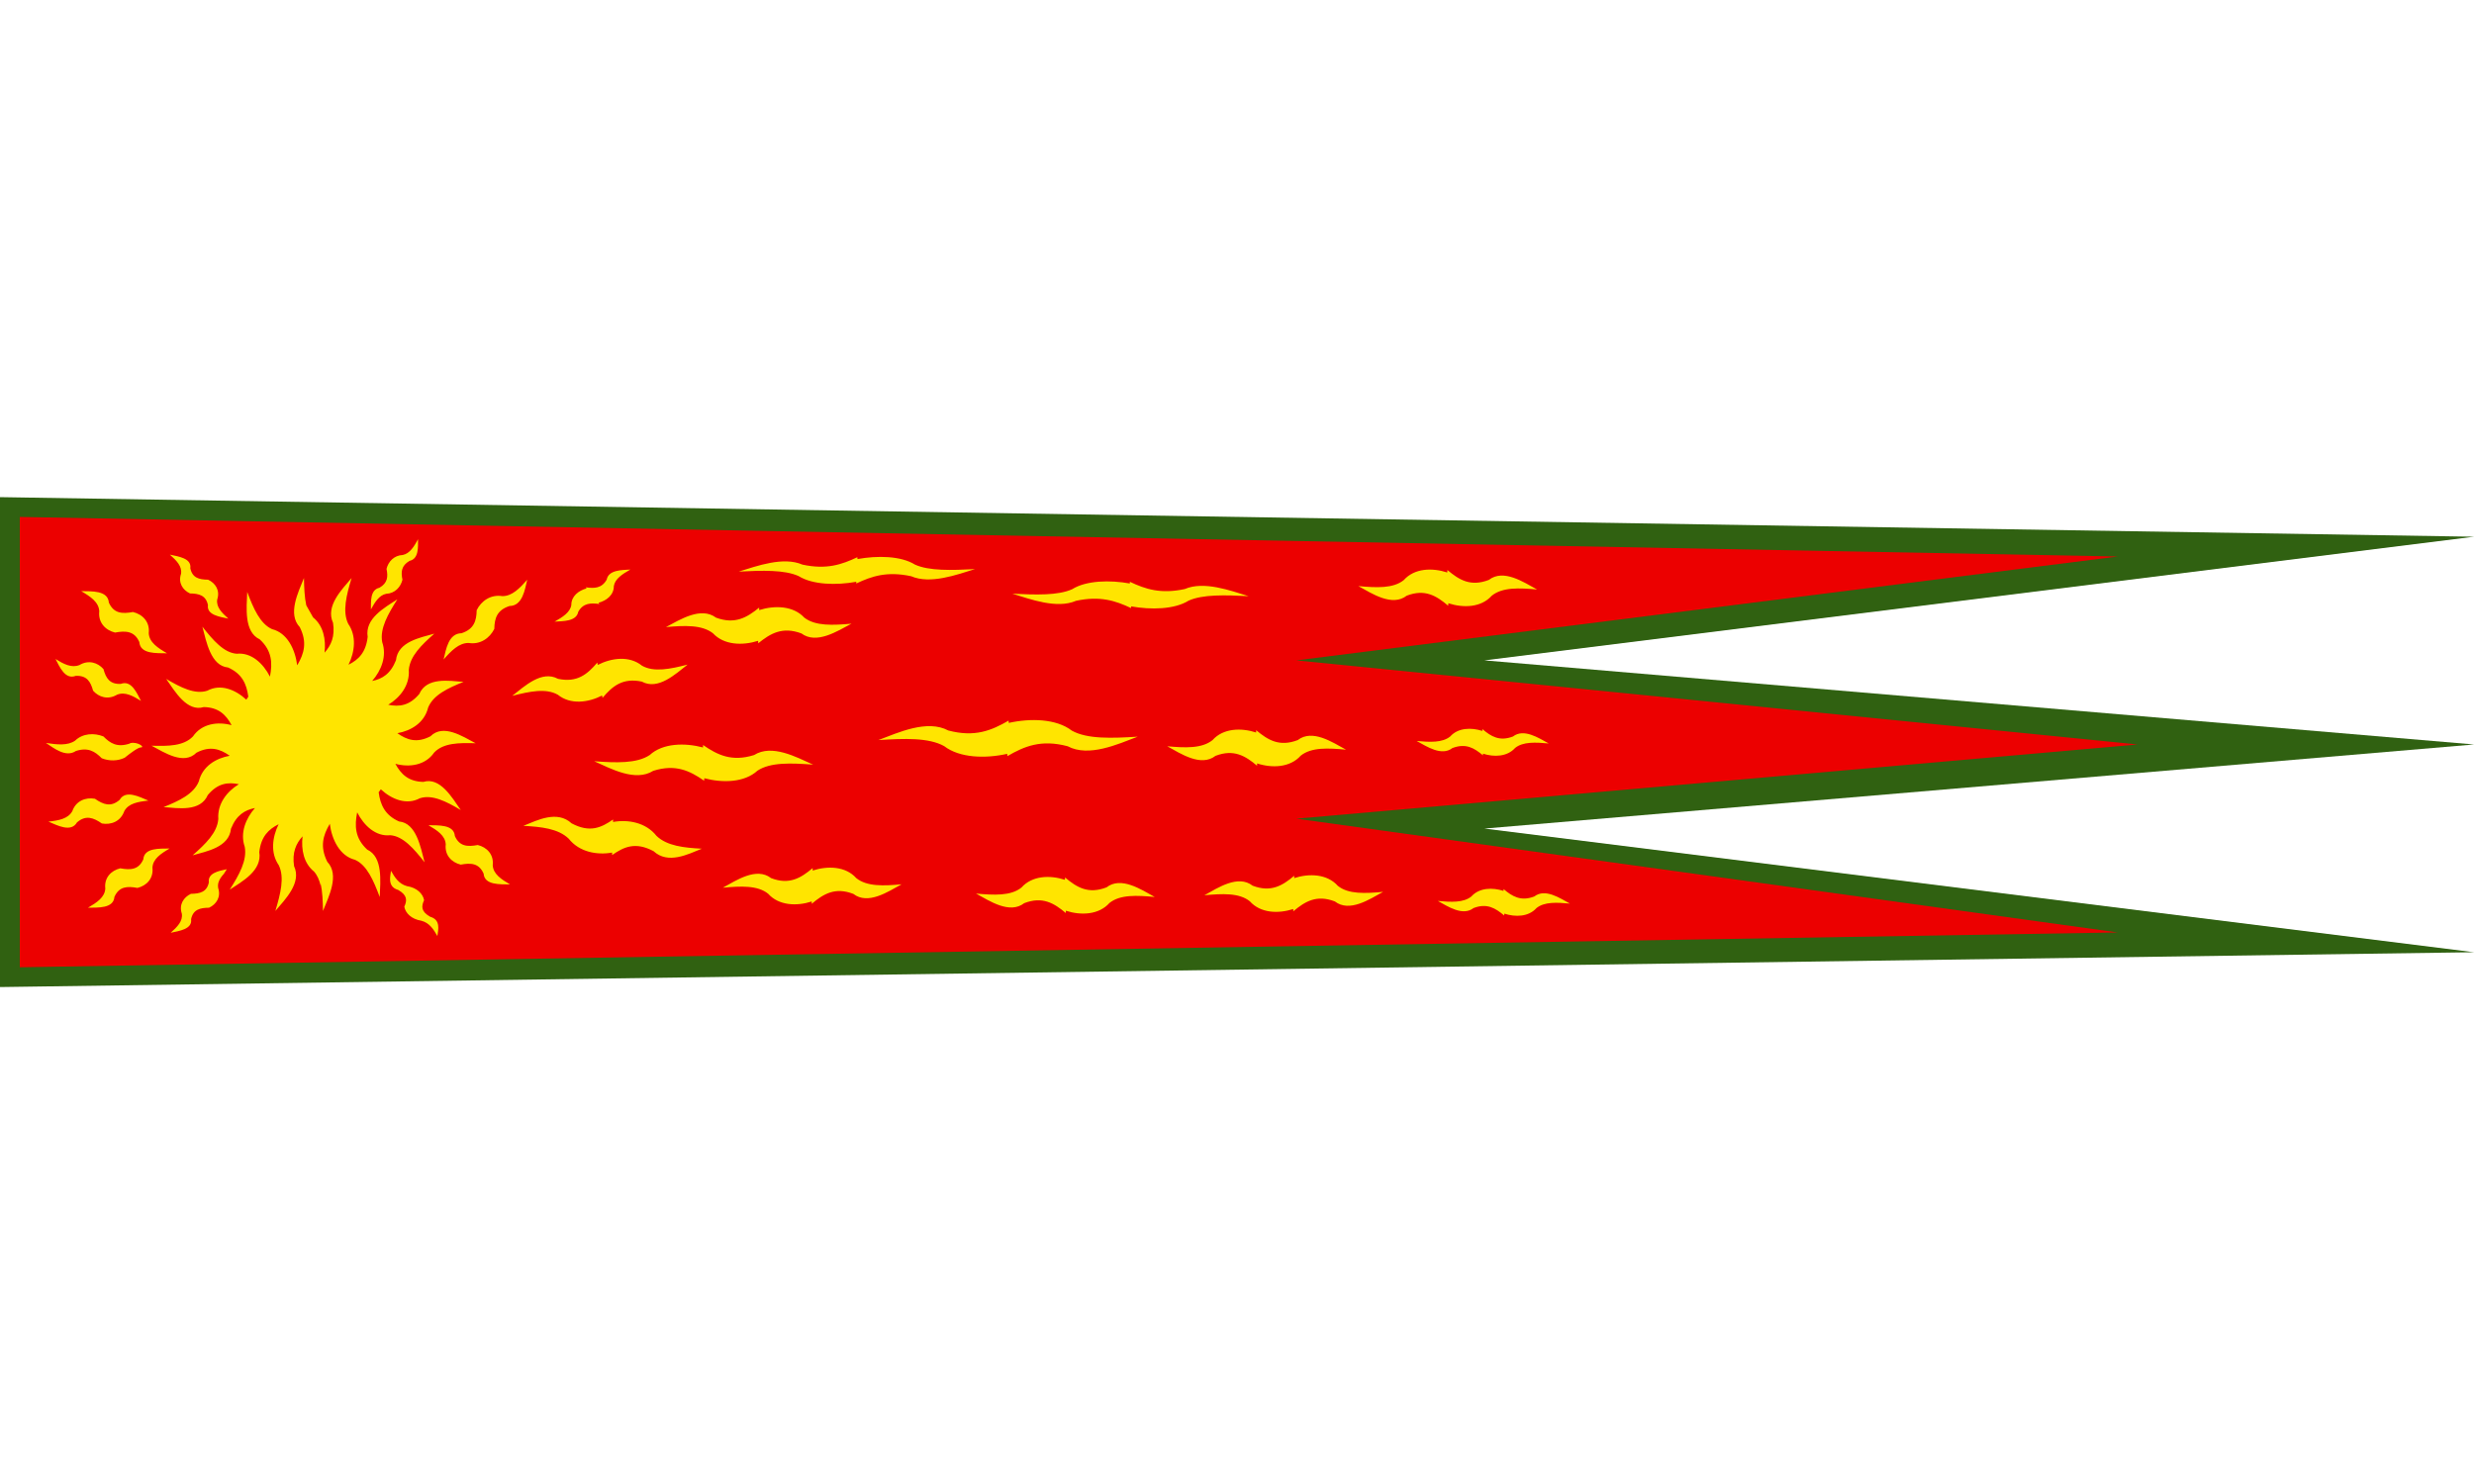 <svg xmlns="http://www.w3.org/2000/svg" viewBox="0 0 500 300.04"><g transform="matrix(0-1 1 0 0 200.5)"><path d="m92 500l8-500h-99.04l7.04 500 25-200 17 200 17-200 25 200" fill="#306111"/><path d="m88 428l8-424h-91.04l7.04 424 23-166 15 170 17-170 21 166" fill="#ec0000"/><path d="m50.31 9.281c-1.096 1.657-2.998 4.03-1.625 6.06.782 2.443-.073 3.845-1.469 5.219-.593 1.46-.593 3.198.094 4.625.971 1.209 2.094 2.711 2.094 3.281 0 .938 1.206-.666.875-2.094-.046-.086-.068-.165-.125-.25-.782-2.443.073-3.849 1.469-5.219.751-1.851.651-4.172-.844-5.719-1.05-1.488-.818-3.645-.469-5.906m-15.906.5c-.771 1.838-2.234 4.581-.156 5.781 1.541 1.779.962 3.315-.219 5.03-.33 1.872.411 3.796 2.5 4.531 1.58.862 1.895 2.808 2.125 4.875.771-1.838 2.238-4.612.156-5.813-1.537-1.779-.966-3.284.219-5 .334-1.872-.411-3.831-2.5-4.563-1.572-.866-1.895-2.777-2.125-4.844zm32.875 1.438c-1.606.854-4.231 1.93-3.406 4.094.096 2.244-1.167 2.997-3 3.5-1.307 1.15-1.905 3.01-.813 4.844.652 1.61-.238 3.204-1.25 4.844 1.606-.854 4.258-1.93 3.438-4.094-.1-2.248 1.167-2.997 3-3.5 1.307-1.15 1.905-3.01.813-4.844-.648-1.606.203-3.204 1.219-4.844m13.719 5.188c-1.089 1.86-2.199 3.559-4.063 3.656-2.3-.258-3.841 1.252-4.313 3.188.406 2.177.31 3.922-1.906 4.906-2.492.186-2.239 3.489-2.281 5.594 1.089-1.86 2.199-3.586 4.063-3.688 2.3.258 3.814-1.248 4.281-3.188-.403-2.181-.306-3.886 1.906-4.875 2.496-.186 2.27-3.489 2.313-5.594m-64 1.375c.038 2.01-.186 5.162 2.188 5.344 2.112.938 2.2 2.585 1.813 4.656.449 1.843 1.901 3.276 4.094 3.03 1.779.093 2.836 1.698 3.875 3.469-.038-2 .186-5.135-2.188-5.313-2.109-.938-2.2-2.581-1.813-4.656-.449-1.847-1.901-3.281-4.094-3.03-1.775-.093-2.836-1.721-3.875-3.5zm32.75 12.844c-1.41 2.669-3.978 6.522-1.406 9.09 1.43 2.749.752 4.784-.625 6.719-.492-2.785-2.116-5.512-5.188-6.25-2.571-1.056-3.927-3.997-5.188-7.125-.227 2.959-.989 7.446 2.438 8.938 2.398 2.01 2.642 4.056 2.188 6.281-1.455-2.407-3.956-4.37-7.03-4.156-2.807-.23-5.05-2.596-7.344-5.188.823 2.87 1.605 7.359 5.375 7.75 2.766 1.101 3.782 2.804 4.188 4.844-2.121-1.854-5.02-3.046-7.844-2.063-2.766.512-5.672-1.141-8.656-3.03 1.662 2.54 3.857 6.577 7.594 5.969 3.162.359 4.612 1.891 5.625 3.906-2.629-1.286-5.822-1.686-8.281.031-2.493 1.205-5.811.344-9.25-.688 2.369 2 5.669 5.345 9.06 3.781 2.77-.419 4.56.393 6.03 1.719-2.679-.318-5.459.24-7.125 2.313-.76.679-1.754 1.078-2.844 1.344h.406c-1.645.36-3.566.436-5.531.469 2.947 1.177 7.284 3.382 9.938.875 3.076-1.54 5.339-.862 7.625.469 0 .02.058.015.063.031-3.22.411-6.521 2.034-7.281 5.094-1.067 2.411-4.179 3.746-7.531 5 3.208.121 8.08.686 9.594-2.531 2.323-2.507 4.811-2.559 7.531-2.031-2.691 1.379-4.931 3.749-4.625 6.688-.19 2.6-2.716 4.769-5.469 6.938 3.088-.814 7.911-1.665 8.25-5.156 1.269-2.866 3.372-3.786 5.906-4.125.186.141.399.3.594.438-2.026 2.189-3.255 5.198-1.813 7.875.827 2.491-.643 5.347-2.375 8.281 2.563-1.782 6.721-4.192 5.688-7.563.066-2.991 1.54-4.515 3.656-5.656-.761 2.814-.331 6.05 2.281 7.844 1.959 1.878 1.978 5.03 1.875 8.375 1.41-2.669 3.978-6.553 1.406-9.125-1.43-2.749-.752-4.753.625-6.688.492 2.785 2.116 5.481 5.188 6.219 2.571 1.056 3.927 4.03 5.188 7.156.227-2.959.989-7.446-2.438-8.938-2.398-2.01-2.642-4.056-2.188-6.281 1.455 2.407 3.956 4.37 7.03 4.156 2.807.23 5.05 2.564 7.344 5.156-.823-2.87-1.605-7.359-5.375-7.75-2.766-1.101-3.782-2.773-4.188-4.813 2.121 1.854 5.02 3.01 7.844 2.031 2.766-.512 5.672 1.172 8.656 3.063-1.662-2.54-3.857-6.609-7.594-6-3.162-.359-4.612-1.859-5.625-3.875 2.629 1.286 5.822 1.655 8.281-.063 2.493-1.205 5.811-.344 9.25.688-2.369-2-5.669-5.314-9.06-3.75-2.77.419-4.56-.393-6.03-1.719 2.679.318 5.459-.24 7.125-2.313l2.438-1.375c1.645-.36 3.566-.436 5.531-.469-2.947-1.177-7.284-3.351-9.938-.844-3.076 1.54-5.339.862-7.625-.469 0-.02-.058-.046-.063-.063 3.22-.411 6.521-2 7.281-5.063 1.067-2.411 4.179-3.778 7.531-5.03-3.208-.121-8.08-.686-9.594 2.531-2.323 2.507-4.811 2.591-7.531 2.063 2.691-1.379 4.931-3.78 4.625-6.719.19-2.6 2.716-4.769 5.469-6.938-3.088.814-7.911 1.697-8.25 5.188-1.269 2.866-3.372 3.755-5.906 4.094-.186-.141-.399-.269-.594-.406 2.026-2.189 3.255-5.198 1.813-7.875-.827-2.491.643-5.378 2.375-8.313-2.563 1.782-6.721 4.224-5.688 7.594-.066 2.991-1.54 4.484-3.656 5.625.761-2.814.331-6.02-2.281-7.813-1.959-1.878-1.978-5.03-1.875-8.375m38.625 3.719c-1.181 1.319-2.349 2.495-3.875 2.25-1.813-.609-3.279.329-3.969 1.813-.023 1.83-.392 3.215-2.344 3.625-2.043-.283-2.378 2.43-2.75 4.125 1.177-1.314 2.353-2.495 3.875-2.25 1.821.613 3.31-.356 4-1.844.023-1.834.365-3.188 2.313-3.594 2.043.283 2.374-2.426 2.75-4.125zm-76.44.156c.372 1.699.707 4.412 2.75 4.125 1.955.414 2.289 1.791 2.313 3.625.686 1.488 2.179 2.457 4 1.844.352-.057.68-.048 1 .031.031.008.063.022.094.031.623.179 1.201.582 1.75 1.094l.938.594c-.343-1.684-.786-3.884-2.656-3.625-1.951-.41-2.289-1.786-2.313-3.625-.694-1.483-2.183-2.452-4-1.844-1.53.249-2.694-.931-3.875-2.25m63.62 9.406v.031c.021-.011.041-.02.063-.031-.019 0-.043-0-.063 0m1.75 31.06c1.491.828 2.869 1.669 3.156 3.094.073 1.762 1.368 2.93 2.844 3.281 1.549-.321 2.835-.253 3.813 1.438.426 1.91 2.822 1.698 4.375 1.719-1.495-.828-2.9-1.669-3.188-3.094-.073-1.762-1.336-2.926-2.813-3.281-1.553.321-2.835.253-3.813-1.438-.422-1.91-2.826-1.693-4.375-1.719m-54.47 3.875c-.946-.007-1.855.293-2.25 1.656-1.066 1.86-2.133 1.789-3.375 1.219-1.277.228-2.522 1.415-2.844 3.469-.445 1.636-1.733 2.437-3.094 3.219 1.296.169 3.274.712 3.906-1.469 1.066-1.86 2.102-1.789 3.344-1.219 1.277-.228 2.526-1.415 2.844-3.469.449-1.636 1.733-2.437 3.094-3.219-.486-.063-1.057-.183-1.625-.188m10.844 7.75c-1.035 1.767-2.1 3.411-3.875 3.5-2.185-.245-3.649 1.193-4.094 3.03.387 2.067.296 3.691-1.813 4.625-2.367.177-2.15 3.332-2.188 5.344 1.035-1.775 2.1-3.403 3.875-3.5 2.185.245 3.649-1.189 4.094-3.03-.387-2.067-.296-3.687 1.813-4.625 2.369-.177 2.149-3.34 2.188-5.344m33.5 3.063c1.752 1.543 3.355 3.085 3.344 5.063-.387 2.35.988 4.279 2.844 5.188 2.143.046 3.789.531 4.625 3.063.034 2.654 3.269 3.095 5.313 3.594-1.744-1.543-3.324-3.058-3.313-5.03.387-2.358-.988-4.283-2.844-5.188-2.143-.042-3.824-.527-4.656-3.063-.038-2.654-3.261-3.126-5.313-3.625m-7.344 13.875c.882 3.491 1.599 6.801.219 9.219-2.055 2.54-1.598 6.123-.156 8.938l-.469.094c2.358 2 4.102 4.066 3.281 7.938-1.787 3.288 1.498 6.773 3.438 9.25-.886-3.487-1.595-6.806-.219-9.219 2.051-2.54 1.594-6.127.156-8.938l.469-.094c-2.354-2.01-4.102-4.062-3.281-7.938 1.787-3.288-1.501-6.769-3.438-9.25m-26.28 2.25c-.199 3.592-.539 7.01-2.594 9.156-2.737 2.155-3.353 5.764-2.813 8.781h-.5c1.66 2.384 2.737 4.702.781 8.375-2.711 2.942-.616 6.973.5 9.75.199-3.592.539-7.01 2.594-9.156 2.737-2.16 3.353-5.759 2.813-8.781h.5c-1.66-2.384-2.737-4.694-.781-8.375 2.711-2.937.616-6.978-.5-9.75m41.28 6.313c.104 1.728.026 4.414 2 4.781 1.779 1.01 1.8 2.532 1.563 4.281l.25-.188c.441 1.631 1.569 3.106 3.375 3.094 1.476.245 2.42 1.721 3.344 3.344-.107-1.729-.061-4.409-2.031-4.781-1.783-1-1.808-2.505-1.563-4.25l-.219.188c-.437-1.631-1.573-3.102-3.375-3.094-1.476-.245-2.424-1.752-3.344-3.375m-28.22 8c-1.526 3.411-4.215 8.328-1.938 11.938 1.415 4.514.013 7.361-2 10.281l.5.031c-.981 3.702-.892 8.104 1.531 10.75 1.737 2.629 1.548 6.842 1.219 11.25 1.53-3.406 4.215-8.332 1.938-11.938-1.415-4.518.018-7.388 2.031-10.313h-.5c.978-3.702.892-8.136-1.531-10.781-1.741-2.633-1.576-6.811-1.25-11.219m27.12 14.5c.33 3.736.487 7.268-1.25 9.5-2.419 2.24-2.513 5.985-1.531 9.125l-.5.031c2.01 2.472 3.422 4.894 2 8.719-2.277 3.056.447 7.238 1.969 10.125-.326-3.732-.518-7.291 1.219-9.531 2.419-2.236 2.517-5.981 1.531-9.125h.5c-2.01-2.472-3.446-4.894-2.031-8.719 2.281-3.056-.38-7.238-1.906-10.125m-52.688 11.5c.326 3.597.514 7.01-1.219 9.156-2.423 2.16-2.548 5.791-1.563 8.813h-.469c2.01 2.388 3.419 4.721 2 8.406-2.277 2.946.412 6.969 1.938 9.75-.326-3.601-.487-7 1.25-9.156 2.419-2.155 2.517-5.782 1.531-8.813h.5c-2.01-2.384-3.446-4.721-2.031-8.406 2.281-2.946-.415-6.973-1.938-9.75m63.906 3.219c.242 4.763.378 9.249-.906 12.09-1.787 2.857-1.881 7.654-1.156 11.656h-.344c1.484 3.153 2.515 6.221 1.469 11.09-1.683 3.893.31 9.234 1.438 12.906-.245-4.755-.378-9.281.906-12.12 1.787-2.853 1.853-7.627 1.125-11.625l.375-.031c-1.488-3.153-2.547-6.221-1.5-11.09 1.683-3.892-.279-9.198-1.406-12.875m-34.06 28.22c.33 5.22.518 10.158-1.219 13.281-2.423 3.132-2.548 8.363-1.563 12.75l-.469.031c2.01 3.461 3.422 6.841 2 12.188-2.273 4.273.412 10.124 1.938 14.156-.326-5.219-.518-10.189 1.219-13.313 2.423-3.132 2.54-8.363 1.563-12.75l.469-.031c-2.01-3.466-3.415-6.841-2-12.188 2.277-4.273-.412-10.09-1.938-14.12m-31.03 19.719c-1.522 2.781-4.215 6.808-1.938 9.75 1.419 3.69.005 6.02-2 8.406h.469c-.985 3.03-.857 6.657 1.563 8.813 1.737 2.155 1.548 5.555 1.219 9.156 1.53-2.785 4.215-6.809 1.938-9.75-1.415-3.685-.009-5.987 2-8.375l-.469-.031c.981-3.02.86-6.622-1.563-8.781-1.737-2.151-1.541-5.587-1.219-9.188m60.62 7.344c-1.123 3.677-3.121 8.982-1.438 12.875 1.043 4.873.015 7.968-1.469 11.125h.344c-.721 3.998-.63 8.772 1.156 11.625 1.284 2.84 1.148 7.366.906 12.12 1.127-3.677 3.121-9.01 1.438-12.906-1.043-4.873-.015-7.941 1.469-11.09h-.344c.721-3.998.634-8.803-1.156-11.656-1.284-2.849-1.144-7.331-.906-12.09zm-30.844 31.31c-1.53 2.781-4.215 6.804-1.938 9.75 1.415 3.685.009 6.02-2 8.406h.469c-.981 3.02-.86 6.653 1.563 8.813 1.741 2.147 1.548 5.56 1.219 9.156 1.526-2.781 4.215-6.808 1.938-9.75-1.415-3.69-.009-6.02 2-8.406h-.469c.981-3.03.892-6.653-1.531-8.813-1.737-2.151-1.58-5.56-1.25-9.156m-30.12 7.5c.33 3.601.522 7.04-1.219 9.188-2.423 2.16-2.544 5.755-1.563 8.781h-.469c2.01 2.384 3.419 4.725 2 8.406-2.273 2.95.415 6.969 1.938 9.75-.326-3.601-.518-7.01 1.219-9.156 2.427-2.16 2.54-5.786 1.563-8.813h.469c-2.01-2.388-3.415-4.721-2-8.406 2.281-2.95-.408-6.969-1.938-9.75m62.5 31.12c-1.53 2.781-4.219 6.835-1.938 9.781 1.415 3.681-.018 5.987-2.031 8.375l.5.031c-.981 3.03-.892 6.622 1.531 8.781 1.737 2.151 1.576 5.555 1.25 9.156 1.522-2.781 4.215-6.804 1.938-9.75-1.419-3.685-.009-5.991 2-8.375l-.5-.031c.985-3.03.892-6.622-1.531-8.781-1.741-2.151-1.548-5.587-1.219-9.188m-31.31 11.781c-1.127 2.054-3.121 5.05-1.438 7.219 1.047 2.722.011 4.425-1.469 6.188h.344c-.728 2.236-.634 4.898 1.156 6.5 1.28 1.585 1.148 4.123.906 6.781 1.127-2.054 3.089-5.04 1.406-7.219-1.047-2.722.012-4.429 1.5-6.188h-.375c.725-2.236.662-4.902-1.125-6.5-1.284-1.589-1.152-4.123-.906-6.781m-32.34 4.281c-1.131 2.054-3.121 5.04-1.438 7.219 1.047 2.718-.016 4.425-1.5 6.188l.375.031c-.728 2.236-.665 4.902 1.125 6.5 1.281 1.589 1.152 4.092.906 6.75 1.131-2.054 3.121-5.01 1.438-7.188-1.047-2.718.012-4.461 1.5-6.219h-.375c.725-2.236.662-4.907-1.125-6.5-1.284-1.589-1.152-4.123-.906-6.781" fill="#ffe500"/></g></svg>